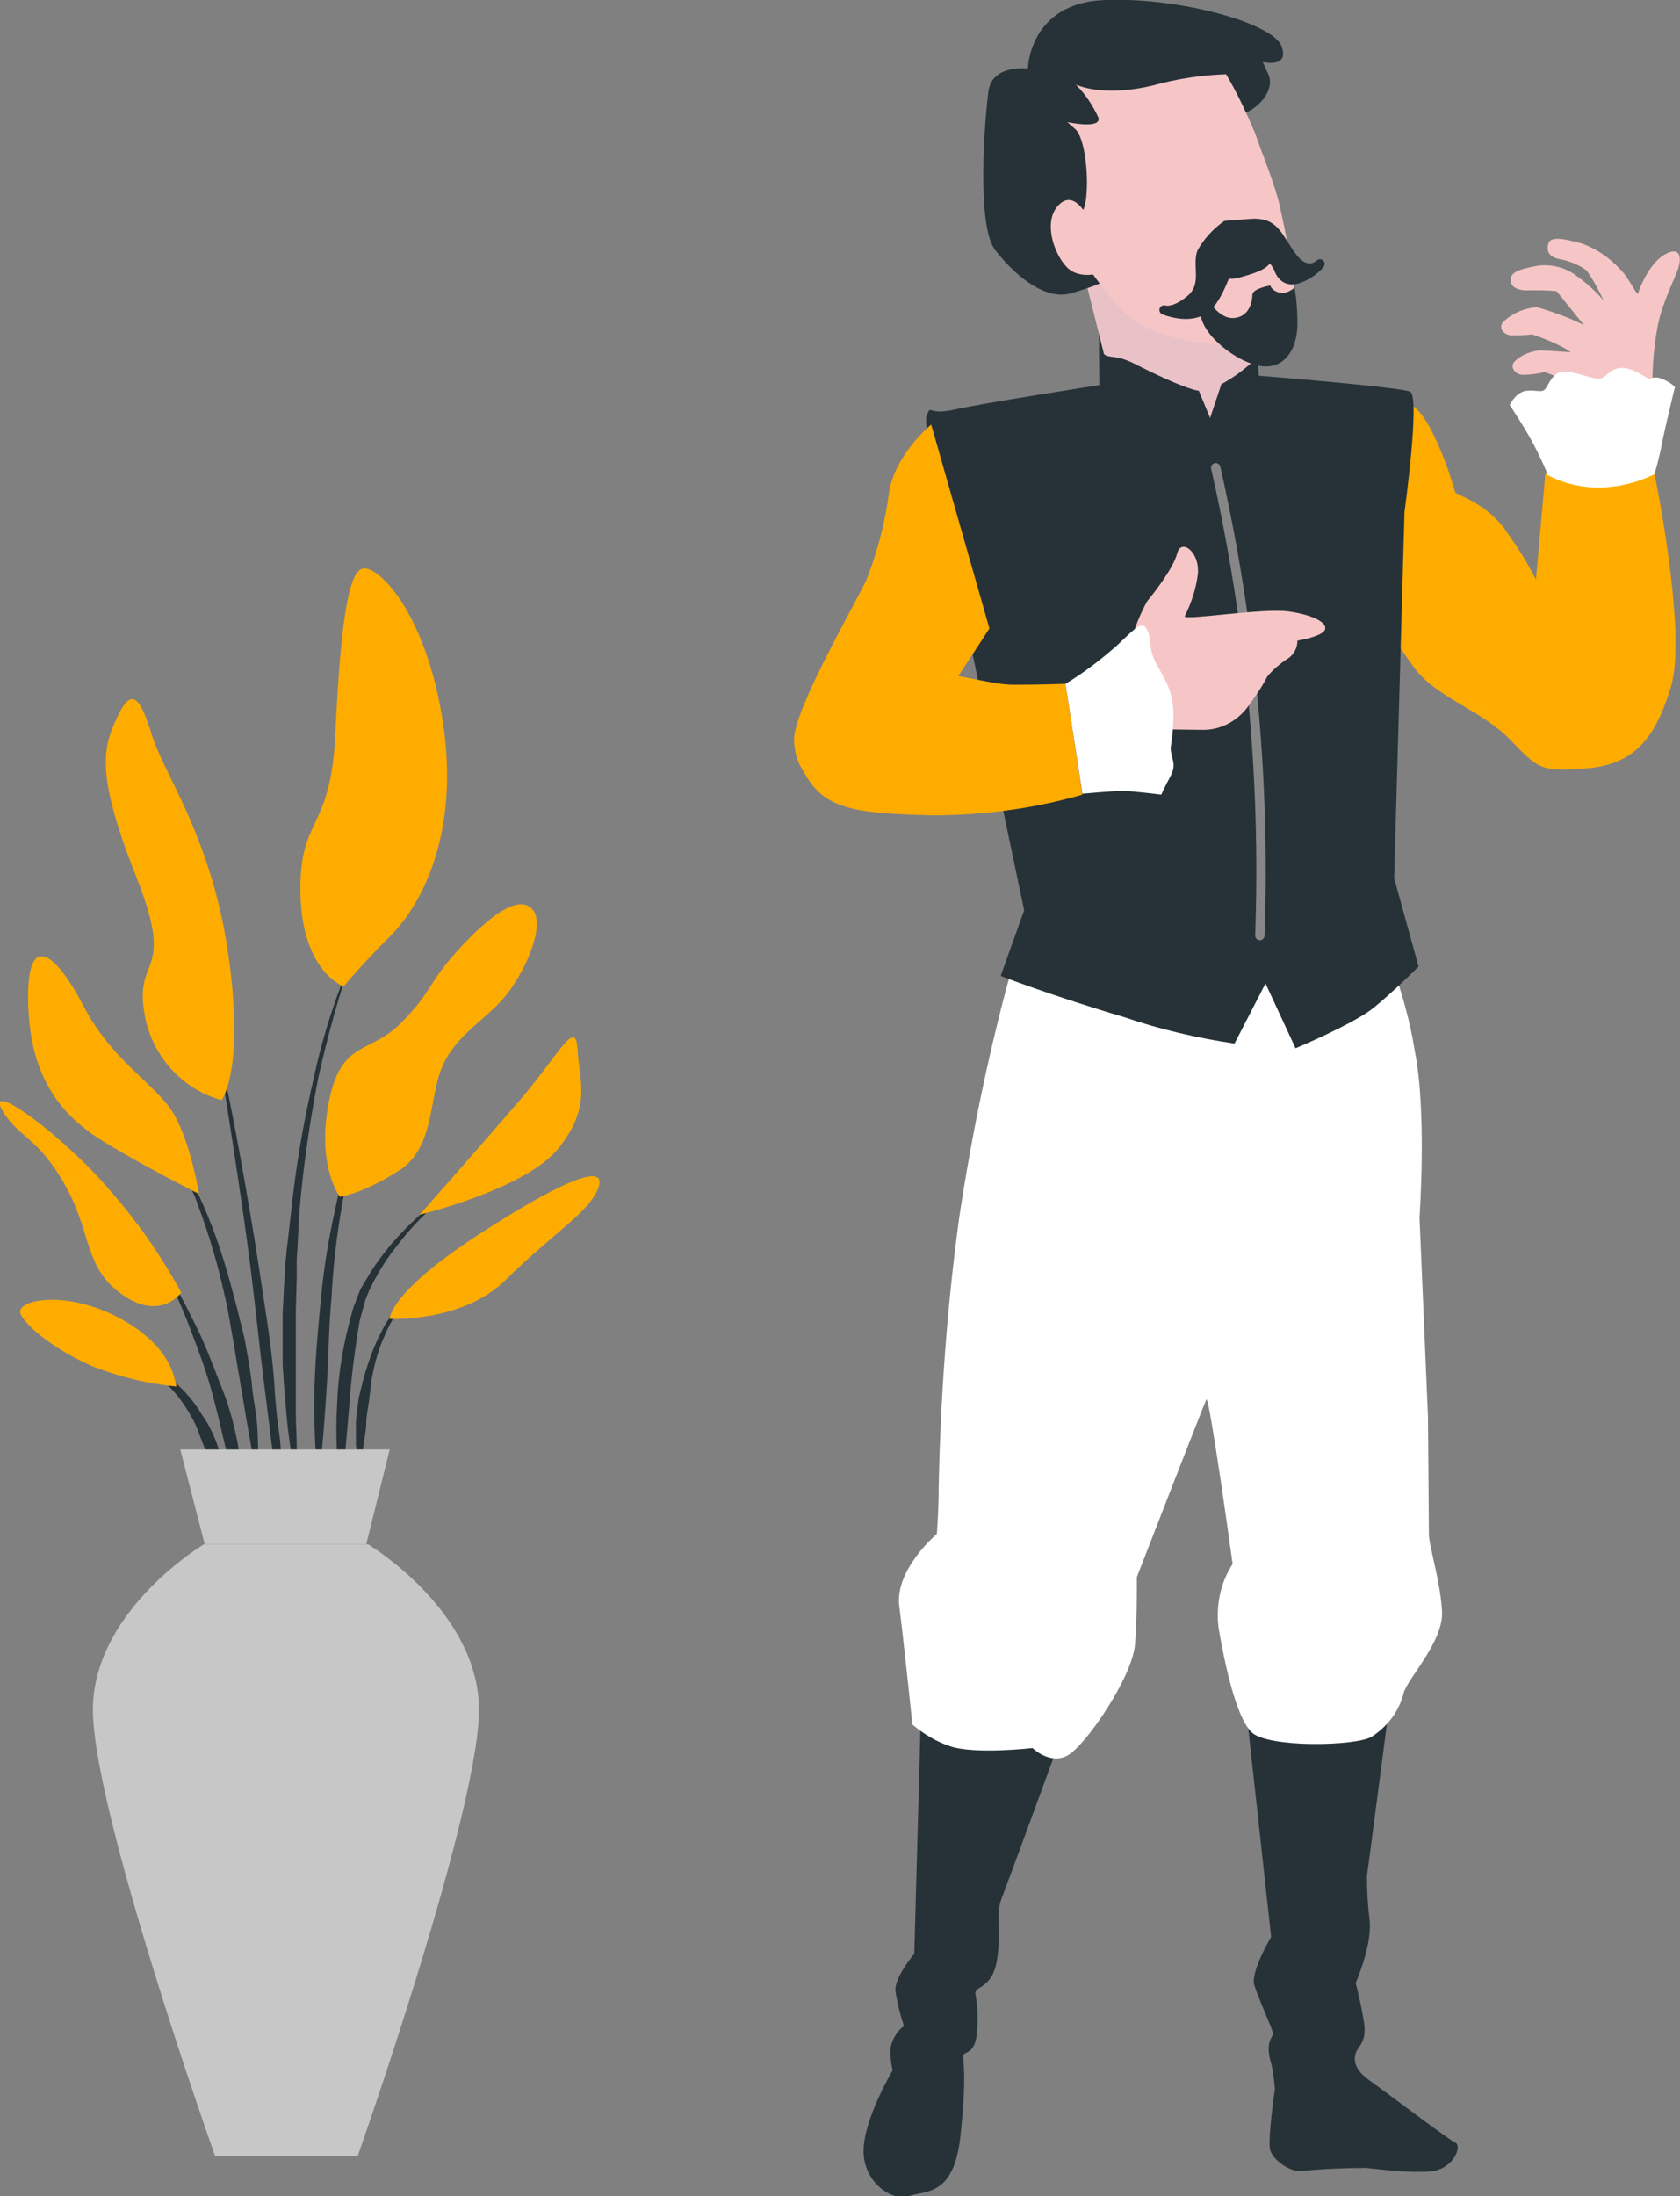 <?xml version="1.0" encoding="utf-8"?>
<!-- Generator: Adobe Illustrator 25.2.0, SVG Export Plug-In . SVG Version: 6.00 Build 0)  -->
<svg version="1.1" id="Layer_1" xmlns="http://www.w3.org/2000/svg" xmlns:xlink="http://www.w3.org/1999/xlink" x="0px" y="0px"
	 viewBox="0 0 178.9 233.8" style="enable-background:new 0 0 178.9 233.8;" xml:space="preserve">
<rect x="0" y="0" width="178.9" height="233.8" fill="#808080" stroke="none"/>
<style type="text/css">
	.st0{fill:#263238;}
	.st1{fill:#FFAC00;}
	.st2{fill:none;}
	.st3{fill:#C7C7C7;}
	.st4{fill:#F6C6C6;}
	.st5{fill:#FFFFFF;}
	.st6{fill:#E9C2C8;}
	.st7{fill:none;stroke:#878787;stroke-linecap:round;stroke-linejoin:round;}
	.st8{fill:none;stroke:#263238;stroke-linecap:round;stroke-linejoin:round;}
	.st9{fill:#263238;stroke:#263238;stroke-linecap:round;stroke-linejoin:round;}
</style>
<g transform="translate(-283.268 -2300.597)">
	<g transform="translate(283.268 2361.11)">
		<path class="st0" d="M37.8,40.7L37.8,40.7C37.8,40.7,37.8,40.7,37.8,40.7C37.8,40.6,37.8,40.6,37.8,40.7
			C37.7,40.6,37.7,40.7,37.8,40.7c-1.9,4.4-3.4,8.9-4.4,13.6c-1.1,4.7-1.9,9.4-2.4,14.2L30.6,72c-0.1,0.6-0.1,1.2-0.2,1.8l-0.1,1.8
			c-0.1,1.2-0.1,2.4-0.2,3.6v3.6l0,1.8c0,0.6,0.1,1.2,0.1,1.8c0.1,1.2,0.2,2.4,0.3,3.6c0.2,2.4,0.6,4.8,1,7.1c0,0,0,0.1,0.1,0.1
			c0,0,0.1,0,0.1-0.1l0,0c0-1.2-0.1-2.4-0.1-3.6s-0.1-2.4-0.1-3.6s0-2.4,0-3.6l0-1.8l0-1.8v-3.6l0.1-3.6l0-1.8
			c0-0.6,0.1-1.2,0.1-1.8l0.2-3.6c0.4-4.7,1.1-9.5,2-14.1C34.9,49.8,36.1,45.2,37.8,40.7z"/>
		<path class="st0" d="M38.3,59.3C38.4,59.3,38.3,59.2,38.3,59.3c-0.1-0.1-0.1-0.1-0.1-0.1c0,0,0,0,0,0c-1,3-1.9,6-2.5,9
			c-0.7,3.1-1.2,6.2-1.5,9.3c-0.3,3.1-0.6,6.2-0.7,9.4c-0.1,3.1,0,6.3,0.3,9.4c0,0,0,0.1,0.1,0.1c0,0,0.1,0,0.1-0.1
			c0.4-3.1,0.6-6.2,0.8-9.3s0.2-6.2,0.5-9.3C35.6,71.5,36.7,65.3,38.3,59.3L38.3,59.3z"/>
		<path class="st0" d="M48.7,65.9C48.6,65.8,48.6,65.8,48.7,65.9C48.6,65.9,48.6,65.9,48.7,65.9c-2.7,1.6-5,3.7-7,6
			c-1,1.2-1.9,2.4-2.7,3.8l-0.6,1L38,77.7c-0.1,0.4-0.3,0.7-0.4,1.1c-0.1,0.4-0.2,0.7-0.3,1.1c-0.8,3-1.3,6-1.4,9.1
			c-0.2,3.1,0,6.1,0.3,9.2c0,0,0,0.1,0.1,0.1c0,0,0,0,0.1-0.1l0.8-9.1c0.2-3,0.6-6,1.1-9c0.1-0.4,0.2-0.7,0.3-1.1
			c0.1-0.4,0.2-0.7,0.3-1.1l0.4-1l0.5-1c0.7-1.3,1.5-2.6,2.5-3.8C44,69.8,46.2,67.7,48.7,65.9L48.7,65.9
			C48.7,65.9,48.7,65.9,48.7,65.9C48.7,65.9,48.7,65.9,48.7,65.9L48.7,65.9z"/>
		<path class="st0" d="M43.7,77.5c-1.3,1-2.4,2.3-3.1,3.8c-0.8,1.5-1.3,3-1.8,4.6c-0.1,0.4-0.2,0.8-0.3,1.2l-0.3,1.2
			c-0.1,0.8-0.2,1.6-0.3,2.5c0,0.8,0,1.6,0,2.5c0.1,0.8,0.2,1.6,0.3,2.5c0,0,0,0.1,0.1,0c0,0,0,0,0,0c0.2-0.8,0.3-1.6,0.4-2.4
			s0.3-1.6,0.3-2.4s0.2-1.6,0.3-2.4c0.1-0.8,0.2-1.6,0.3-2.4c0.3-1.6,0.7-3.1,1.4-4.6c0.6-1.5,1.5-2.8,2.6-3.9l0,0
			C43.8,77.6,43.8,77.6,43.7,77.5C43.7,77.5,43.7,77.5,43.7,77.5L43.7,77.5z"/>
		<path class="st0" d="M29.2,86.6c-0.3-4-1-8-1.6-12s-1.3-8-2-11.9s-1.5-7.9-2.4-11.9c0,0,0-0.1,0-0.1c0,0-0.1,0-0.1,0c0,0,0,0,0,0
			c0.7,4,1.3,8,1.9,11.9c0.6,4,1.2,8,1.7,12s0.9,8,1.4,12l1.5,12c0,0,0,0.1,0.1,0.1c0,0,0,0,0,0c0,0,0.1,0,0.1-0.1l0,0
			c0-1,0-2,0.1-3s0-2-0.1-3C29.5,90.6,29.3,88.6,29.2,86.6z"/>
		<path class="st0" d="M26.8,86.6c-0.2-1.6-0.5-3.2-0.8-4.8l-0.6-2.4c-0.2-0.8-0.4-1.6-0.6-2.3C24,74,23,70.9,21.7,67.9l-0.5-1.1
			l-0.5-1.1c-0.3-0.7-0.8-1.4-1.1-2.1c-0.8-1.4-1.8-2.7-2.9-3.9c0,0-0.1,0-0.1,0c0,0,0,0.1,0,0.1l0,0c1.1,1.2,2,2.5,2.7,3.9
			c0.3,0.7,0.7,1.4,1,2.2l0.5,1.1l0.4,1.1c1.1,3,2,6,2.7,9.2c0.4,1.6,0.6,3.1,0.9,4.7l0.4,2.4c0.1,0.8,0.3,1.6,0.4,2.4
			c0.3,1.6,0.5,3.1,0.8,4.7s0.5,3.2,0.9,4.7c0,0,0,0.1,0.1,0.1c0,0,0.1,0,0.1-0.1c0-1.6,0-3.2-0.1-4.8S26.9,88.2,26.8,86.6z"/>
		<path class="st0" d="M23.4,86.7c-0.8-2.1-1.6-4.2-2.6-6.2c-1-2-2-4-3.2-5.9c0,0-0.1,0-0.1,0c0,0,0,0.1,0,0.1c1,2,1.9,4,2.7,6.1
			c0.8,2.1,1.6,4.2,2.2,6.3s1.1,4.3,1.6,6.4s1.1,4.3,1.7,6.4c0,0,0,0,0.1,0c0,0,0.1,0,0.1-0.1c0,0,0,0,0,0c0-2.3-0.2-4.5-0.6-6.7
			C24.9,91,24.3,88.8,23.4,86.7z"/>
		<path class="st0" d="M23.3,93.8c-0.4-1.3-1-2.6-1.8-3.7c-0.7-1.2-1.6-2.3-2.6-3.2c-0.5-0.5-1.1-0.9-1.6-1.2
			c-0.6-0.4-1.2-0.7-1.9-0.8c0,0-0.1,0-0.1,0.1c0,0,0,0,0,0.1l0,0c1.2,0.6,2.2,1.4,3.1,2.4c0.9,1,1.6,2.1,2.2,3.2
			c0.6,1.2,0.9,2.4,1.5,3.6c0.2,0.6,0.5,1.2,0.7,1.8c0.2,0.6,0.5,1.3,0.8,1.9l0,0c0,0,0,0,0.1,0c0,0,0.1,0,0.1-0.1c0,0,0,0,0,0
			c0-0.7,0-1.4-0.1-2.1C23.6,95.1,23.5,94.5,23.3,93.8z"/>
		<path class="st1" d="M23.6,56.6c-4.1-1.1-7.2-4.5-8.1-8.6c-1.5-7.1,3.4-4.1-1-15.2S11,19,12.5,15.8s2.4-2.2,3.7,2
			s6.3,10.8,8.1,23.2S23.6,56.6,23.6,56.6z"/>
		<path class="st1" d="M36.6,44.5c0,0-4.4-1.5-4.6-9.8c-0.2-8.3,3.2-6.6,3.7-16.9s1.2-17.6,3-17.8s6.8,5.1,8.5,16.6
			s-2.2,19.1-5.6,22.5S36.6,44.5,36.6,44.5z"/>
		<path class="st1" d="M21.2,66.6c0,0-1-6.1-3-9s-6.4-5.4-9.3-11s-6.1-8.3-5.9-0.3S6.6,58.3,11,61S21.2,66.6,21.2,66.6z"/>
		<path class="st1" d="M19.3,77.1c-2.7-5-6.1-9.5-10-13.5c-5.9-5.8-10.7-8.6-9-5.8s3.7,2.7,6.6,7.8s2,8.8,6.1,11.7
			S19.3,77.1,19.3,77.1z"/>
		<path class="st1" d="M18.8,87.1c-0.2-0.5-0.3-4.2-6.1-7.3S1.5,77.9,2.2,79.4S6.4,83.5,10,85C12.8,86.1,15.8,86.8,18.8,87.1z"/>
		<path class="st1" d="M36.2,66.9c0,0-2.5-3.2-1.2-10s4.4-5.1,7.8-8.6s2.7-4.1,6.1-7.8s6.4-5.8,7.8-4.2s-0.6,6.3-2.7,9
			s-5.2,4.1-6.8,7.5s-0.8,8.8-4.7,11.3S36.2,66.9,36.2,66.9z"/>
		<path class="st1" d="M44.7,68.8c0,0,6.1-6.9,10.5-12s6.1-9,6.3-5.6s1.5,6.1-2,10.5S44.7,68.8,44.7,68.8z"/>
		<path class="st1" d="M41.5,79.9c0,0-0.2-2.7,9.5-9s13.7-7.5,12.7-4.9s-5.2,5.1-9.8,9.7S41.5,79.9,41.5,79.9z"/>
		<path class="st2" d="M24,55.8c0,0-2.3-12.1-4.6-20.8s-3.9-13.9-3.9-13.9"/>
		<path class="st2" d="M36.2,44.7c0,0,4.1-13.2,5.5-21.1S41.5,9.7,40.8,6.1"/>
		<path class="st2" d="M20.6,66.3c-1.8-3.1-3.9-6.1-6.2-8.9c-3.7-4.4-6.6-6.8-8.3-11"/>
		<path class="st2" d="M36.2,66.9c0,0,1.4-8.1,4.6-12.4S50.5,43.7,53,39.5"/>
		<path class="st2" d="M18.4,86.9c0,0-5.7-3.7-9.8-5.7"/>
		<path class="st3" d="M51,121c-0.4-10.3-11.8-17.1-11.8-17.1H21.7c0,0-11.4,6.8-11.8,17.1s13,48,13,48h15.2
			C38.1,169,51.4,131.3,51,121z"/>
		<path class="st3" d="M41.5,93.8H19.2l2.6,10.1h17.2L41.5,93.8z"/>
		<line class="st2" x1="14.5" y1="114.9" x2="31.1" y2="114.9"/>
		<line class="st2" x1="37.7" y1="114.7" x2="35.9" y2="114.7"/>
		<line class="st2" x1="42.1" y1="121.3" x2="26.5" y2="121.3"/>
		<line class="st2" x1="19.5" y1="122.1" x2="22.3" y2="122.1"/>
		<line class="st2" x1="23.1" y1="125.1" x2="38.3" y2="125.1"/>
		<line class="st2" x1="15.1" y1="125.7" x2="18.1" y2="125.7"/>
		<line class="st2" x1="43.5" y1="109.7" x2="35.9" y2="109.7"/>
		<line class="st2" x1="26.7" y1="109.9" x2="30.5" y2="109.9"/>
		<line class="st2" x1="18.1" y1="108.9" x2="24.3" y2="108.9"/>
		<line class="st2" x1="37.5" y1="106.3" x2="26.9" y2="106.3"/>
		<line class="st2" x1="47.1" y1="130.5" x2="40.5" y2="130.5"/>
		<line class="st2" x1="21.1" y1="132.3" x2="26.1" y2="132.3"/>
		<line class="st2" x1="34.5" y1="133.7" x2="24.7" y2="133.7"/>
	</g>
	<g transform="translate(367.829 2300.597)">
		<path class="st1" d="M64.7,42.8c0,0,1.5-0.4,3.3,3.3c1,2,1.8,4.2,2.4,6.3c0.1,0.3,3.3,1.1,5.4,4.1c1.2,1.7,2.3,3.4,3.2,5.2l1-11.3
			c0,0,4.1,1.6,7.4,1.2s4.2-1.3,4.2-1.3s3.5,16.9,1.8,22.7s-4.1,8.4-9,8.8s-5.1,0.1-8.2-3.1s-7.9-4.4-10.3-7.8
			c-1.5-2-2.7-4.1-3.8-6.3C62.3,64.6,63.8,44.4,64.7,42.8z"/>
		<path class="st2" d="M79.1,64c0,0-2.3,7.6-2,10.1c0.3,1.6,1.2,3,2.5,3.8"/>
		<path class="st4" d="M91.4,40.9c0-2.2,0.2-4.3,0.6-6.4c0.6-2.7,1.9-5,2.2-6.1s0.1-2.2-1.5-1.3s-2.7,3.6-2.8,4.1s-1-1.7-2-2.6
			c-1.1-1.2-2.6-2.2-4.1-2.7c-1.9-0.5-3.3-0.8-3.5,0.1s0.2,1.4,1.3,1.6c1,0.2,2,0.6,2.8,1.2c0.7,1,1.3,2.1,1.8,3.2
			c-0.9-1.1-2-2-3.1-2.8c-1.2-0.8-2.6-1.1-4-0.9c-1.4,0.3-2.7,0.5-2.8,1.4s0.9,1.3,2.1,1.2c0.9,0,1.9,0,2.8,0.1l2.9,3.6
			c-1.6-0.8-3.3-1.4-5-1.9c-1.3,0.1-2.5,0.6-3.4,1.4c-0.8,0.6-0.3,1.5,0.6,1.6c0.8,0,1.6,0,2.3-0.1c1.2,0.4,2.4,0.9,3.5,1.5l0.6,0.4
			c0,0-2.7-0.2-3.3-0.2c-1,0.1-2,0.5-2.7,1.2c-0.5,0.6,0.1,1.4,0.9,1.4c0.8,0,1.6-0.1,2.3-0.3c0.9,0.3,1.8,0.7,2.6,1.2
			c0.2,1.1,0.6,2.2,1.2,3.1c0.9,0.9,2,1.7,3.2,2.2C86.8,46.2,90.6,46.5,91.4,40.9z"/>
		<path class="st2" d="M89.9,31.2c0.6,1.1,1.1,2.4,1.3,3.7"/>
		<path class="st5" d="M80.1,50.5c0,0,0.6,0.8-0.8-2.1c-0.9-1.9-2-3.6-3.1-5.3c0,0,0.7-1.4,1.8-1.5s1.5,0.2,1.9-0.1s0.7-1.7,1.8-1.9
			s2.8,0.6,3.8,0.7s1.1-0.9,2.3-1.1s2.4,0.7,3,1s0.3-0.1,1.2,0c0.7,0.2,1.3,0.5,1.8,1c0,0-1.2,4.9-1.5,6.6c-0.2,0.9-0.4,1.8-0.7,2.7
			C91.7,50.4,86,53.7,80.1,50.5z"/>
		<path class="st0" d="M13.5,182.5L12.8,208c0,0-2.2,2.6-2,4c0.2,1.3,0.5,2.5,0.9,3.7c-0.7,0.5-1.2,1.3-1.4,2.2
			c-0.1,0.8,0,1.7,0.2,2.5c0,0-3.1,5.2-3.1,8.6s3.1,5.4,4.8,4.8s4.8,0.1,5.5-6.3s0.3-8,0.3-8.6s1.4,0,1.5-2.9c0.1-1.3,0-2.6-0.2-3.8
			c0-0.8,1.8-0.5,2.3-3.5s-0.2-4.8,0.5-6.6s6.2-16.8,6.2-16.8L13.5,182.5z"/>
		<path class="st0" d="M48.2,182.5l2.6,23.7c0,0-2.2,3.7-1.8,5.1s2,4.8,2,5.2s-0.8,0.8-0.3,2.8c0.3,1,0.4,2,0.5,3.1
			c0,0-0.8,5.4-0.5,6.5s2.3,2.5,3.5,2.2c2.2-0.2,4.4-0.3,6.6-0.3c0.5,0,6,0.8,7.8,0.2s2.5-2.6,1.8-2.9s-7.4-5.4-9.1-6.6
			s-1.7-2.2-1.5-2.9s1.2-1.2,0.9-3.2s-0.9-4.3-0.9-4.3s1.7-3.8,1.5-6.5c-0.2-1.6-0.3-3.3-0.3-4.9c0.1-0.6,2.3-17.5,2.3-17.5
			L48.2,182.5z"/>
		<path class="st5" d="M23.4,102.3c-2.5,8.9-4.4,18-5.8,27.2c-1.3,9.5-2,19.1-2.2,28.7c0,2.8-0.2,5.1-0.2,5.1s-4.5,3.8-4,7.7
			s1.4,12.6,1.4,12.6c1.2,1,2.5,1.8,4,2.3c2.6,0.9,8.8,0.2,8.8,0.2s1.8,1.8,3.7,0.8s6.9-8.3,7.2-11.8c0.2-2.4,0.2-4.8,0.2-7.2
			c0,0,7.1-18.3,7.4-18.9s2.8,17.5,2.8,17.5c-1.3,2-1.8,4.4-1.5,6.8c0.6,3.5,1.8,9.4,3.5,11.1s11.1,1.5,12.8,0.5
			c1.7-1.1,2.9-2.7,3.4-4.6c0.3-1.5,4.3-5.5,4.1-8.8s-1.4-6.9-1.4-8.2s-0.1-12.5-0.1-12.5l-0.9-21.2c0,0,0.8-11.2-0.5-17.7
			c-0.5-3.2-1.4-6.3-2.5-9.4l-13.7-5.4L23.4,102.3z"/>
		<path class="st2" d="M48.8,129.2c0.5-1.5,0.9-3.1,1.3-4.7"/>
		<path class="st2" d="M43.8,148.8c0,0,2.1-11.9,3.9-16.7"/>
		<path class="st2" d="M28.3,120.8c-0.5,1.1-0.9,2.3-1.1,3.4"/>
		<path class="st2" d="M33.1,109.4c0,0-2,4.5-3.7,8.6"/>
		<line class="st2" x1="37.1" y1="111.3" x2="35.2" y2="126.1"/>
		<path class="st2" d="M61.5,119.6c0.1,1.3,0.2,2.4,0.3,3.3"/>
		<path class="st2" d="M60.5,110.3c0,0,0.3,2.4,0.6,5.3"/>
		<path class="st0" d="M32.4,25.7l0.1,15.3c0,0-12.3,1.9-15.4,2.6s-2.4-0.7-3,0.7s5.3,26.3,6,30.8s4.4,21.8,4.4,21.8l-2.5,7
			c0,0,5.4,2.1,13.2,4.4c3.8,1.3,7.7,2.2,11.7,2.8l3.3-6.4l3.2,6.9c0,0,6.2-2.6,8.3-4.3s4.8-4.4,4.8-4.4l-2.6-9.4l1.1-39
			c0,0,1.7-12.3,0.6-12.8s-16.1-1.7-16.1-1.7l-0.4-4.5L33.7,24.7L32.4,25.7z"/>
		<path class="st6" d="M49.3,38.3L49,35.5L33.6,24.7l-3.2,2.6L33,37.7c0.6,0.5,1.2,0,3.2,1c5.7,2.9,6.9,2.9,6.9,2.9l1.2,2.9l1.2-3.6
			c1.1-0.6,2.1-1.3,3-2.1C48.8,38.6,49.1,38.5,49.3,38.3z"/>
		<path class="st7" d="M44.9,49.8c3.7,16.3,5.3,33,4.7,49.8"/>
		<path class="st8" d="M50.6,54.3c0,0.8-0.6,1.4-1.4,1.4s-1.4-0.6-1.4-1.4s0.6-1.4,1.4-1.4h0C49.9,52.9,50.6,53.5,50.6,54.3z"/>
		<path class="st8" d="M52.5,68.6c0,0.8-0.6,1.4-1.4,1.4s-1.4-0.6-1.4-1.4s0.6-1.4,1.4-1.4h0C51.9,67.2,52.5,67.8,52.5,68.6z"/>
		<path class="st8" d="M53.7,82.4c0,0.8-0.6,1.4-1.4,1.4S51,83.2,51,82.4s0.6-1.4,1.4-1.4c0,0,0,0,0,0C53.1,81,53.7,81.7,53.7,82.4z
			"/>
		<path class="st8" d="M53.5,95.7c0,0.8-0.6,1.4-1.4,1.4s-1.4-0.6-1.4-1.4s0.6-1.4,1.4-1.4h0C52.8,94.3,53.5,95,53.5,95.7z"/>
		<path class="st1" d="M14.6,45.2c0,0-3.9,3.2-4.5,7.3c-0.4,3.1-1.2,6.1-2.3,9c-0.7,1.8-7.9,14-7.8,17.3s2.2,6.1,7.1,4.6
			s6.3-5.2,9-9.3s4.7-7.2,4.7-7.2L14.6,45.2z"/>
		<path class="st1" d="M4.7,75c0,0,1.8-3.4,7.1-3.5c5.3-0.1,8.7,1.4,11.6,1.4s5.5-0.1,5.5-0.1l1.8,11.8c-5.2,1.5-10.6,2.2-16,2.2
			c-7.9-0.2-11.2-0.6-13.3-4c-1.3-2-1.3-4.5-0.1-6.5"/>
		<path class="st4" d="M35.9,68.2c0.4-1.5,1-2.9,1.7-4.2c0.6-0.7,2.8-3.5,3.2-5.1s2.4-0.2,2.2,2.2c-0.2,1.6-0.7,3.1-1.4,4.5
			c-0.1,0.5,8.3-0.9,11.1-0.5s4.2,1.3,3.8,2s-2.9,1.1-2.9,1.1c0,0.8-0.4,1.5-1,1.9c-0.8,0.5-1.6,1.2-2.2,1.9
			c-0.6,1.2-1.4,2.3-2.2,3.4c-1.1,1.4-2.8,2.3-4.6,2.3c-1.7,0-4.8-0.1-5.1,0S35.9,68.2,35.9,68.2z"/>
		<path class="st2" d="M53.6,68.2c-1.9,0.4-3.7,0.9-5.4,1.6"/>
		<line class="st2" x1="50.8" y1="71.2" x2="48" y2="72.5"/>
		<path class="st5" d="M28.9,72.8c2-1.2,3.8-2.6,5.5-4.1c2.1-2,2.8-2.8,3.3-1.4s-0.1,1.6,1,3.6s1.6,2.8,1.7,5c0,1.2-0.1,2.5-0.3,3.7
			c0,1.1,0.7,1.7,0,3s-1,2-1,2s-3.1-0.4-4.1-0.4s-4.3,0.3-4.3,0.3L28.9,72.8z"/>
		<path class="st0" d="M24.9,7.3c0,0-3.8-0.5-4.2,2.4S19.4,24,21.4,26.6s5.3,5.5,8.2,4.6s5.1-1.6,5.2-3.4s-1.1-12.2-1.1-12.2
			s3.7-4.1,5.9-4.6c1.9-0.4,3.8-0.3,5.7,0.2c0.6,0.3,1.6,1.5,3.2,0.6s2.6-2.6,2-3.9l-0.6-1.3c0,0,2.9,0.7,2-1.7S41.2-0.3,33.1,0
			S24.9,7.3,24.9,7.3z"/>
		<path class="st4" d="M29.2,23.5c0,0,1.6,0.3,1.9-2.4s-0.2-6.4-1.1-7.3l-0.9-0.8c0,0,3.7,0.8,3.3-0.5c-0.6-1.3-1.4-2.5-2.4-3.5
			c0,0,2.8,1.4,8.2,0.1c2.5-0.7,5.1-1.1,7.8-1.2c1.2,2,2.2,4.2,3.1,6.3c0.7,2.1,2.2,5.6,2.7,8.1c0.6,2.7,1.1,5.3,1.4,8.1
			c0.1,2.1-0.4,3.8-2,4.8s-1,2-6.2,1.5s-8.1-1.8-10-3.6c-1.7-1.8-3.2-3.8-4.5-5.9L29.2,23.5z"/>
		<path class="st4" d="M31.3,23.2c0,0-1.4-3.1-3.1-1.4s-0.6,5.1,0.8,6.6s3.8,0.6,3.8,0.6"/>
		<path class="st0" d="M45.8,29.3c0,0,0,0.7,1.8,0.2s3.6-1.1,3.2-2.4s-2.1-2.5-3.2-2S46,28.6,45.8,29.3z"/>
		<path class="st9" d="M46,24c-1.1,0.8-2,1.8-2.6,2.9c-0.5,1.5,0.6,3.5-1.2,5S39.4,33,39.4,33s2.6,1.1,4.3-0.1s2.4-4.8,3.4-6.1
			s1.8-1.1,1.8-1.1s2.3,1.8,2.7,2.9s1.2,1.5,2.5,0.9c0.7-0.3,1.4-0.8,1.9-1.4c0,0-1.4,1.4-3-0.8s-1.8-3.7-4.4-3.5L46,24z"/>
		<path class="st0" d="M50.7,30.4c0,0-1.9,0.3-1.9,1s-0.3,1.9-1.3,2.3s-2,0.1-3.1-1.3s-1.7-0.7-1,1.6s4.3,4.8,6.5,5s3.7-1.6,3.7-4.6
			c0-1.3-0.1-2.5-0.3-3.8c-0.3,0.3-0.7,0.5-1.2,0.6C51.5,31.2,50.9,30.9,50.7,30.4z"/>
	</g>
</g>
</svg>

